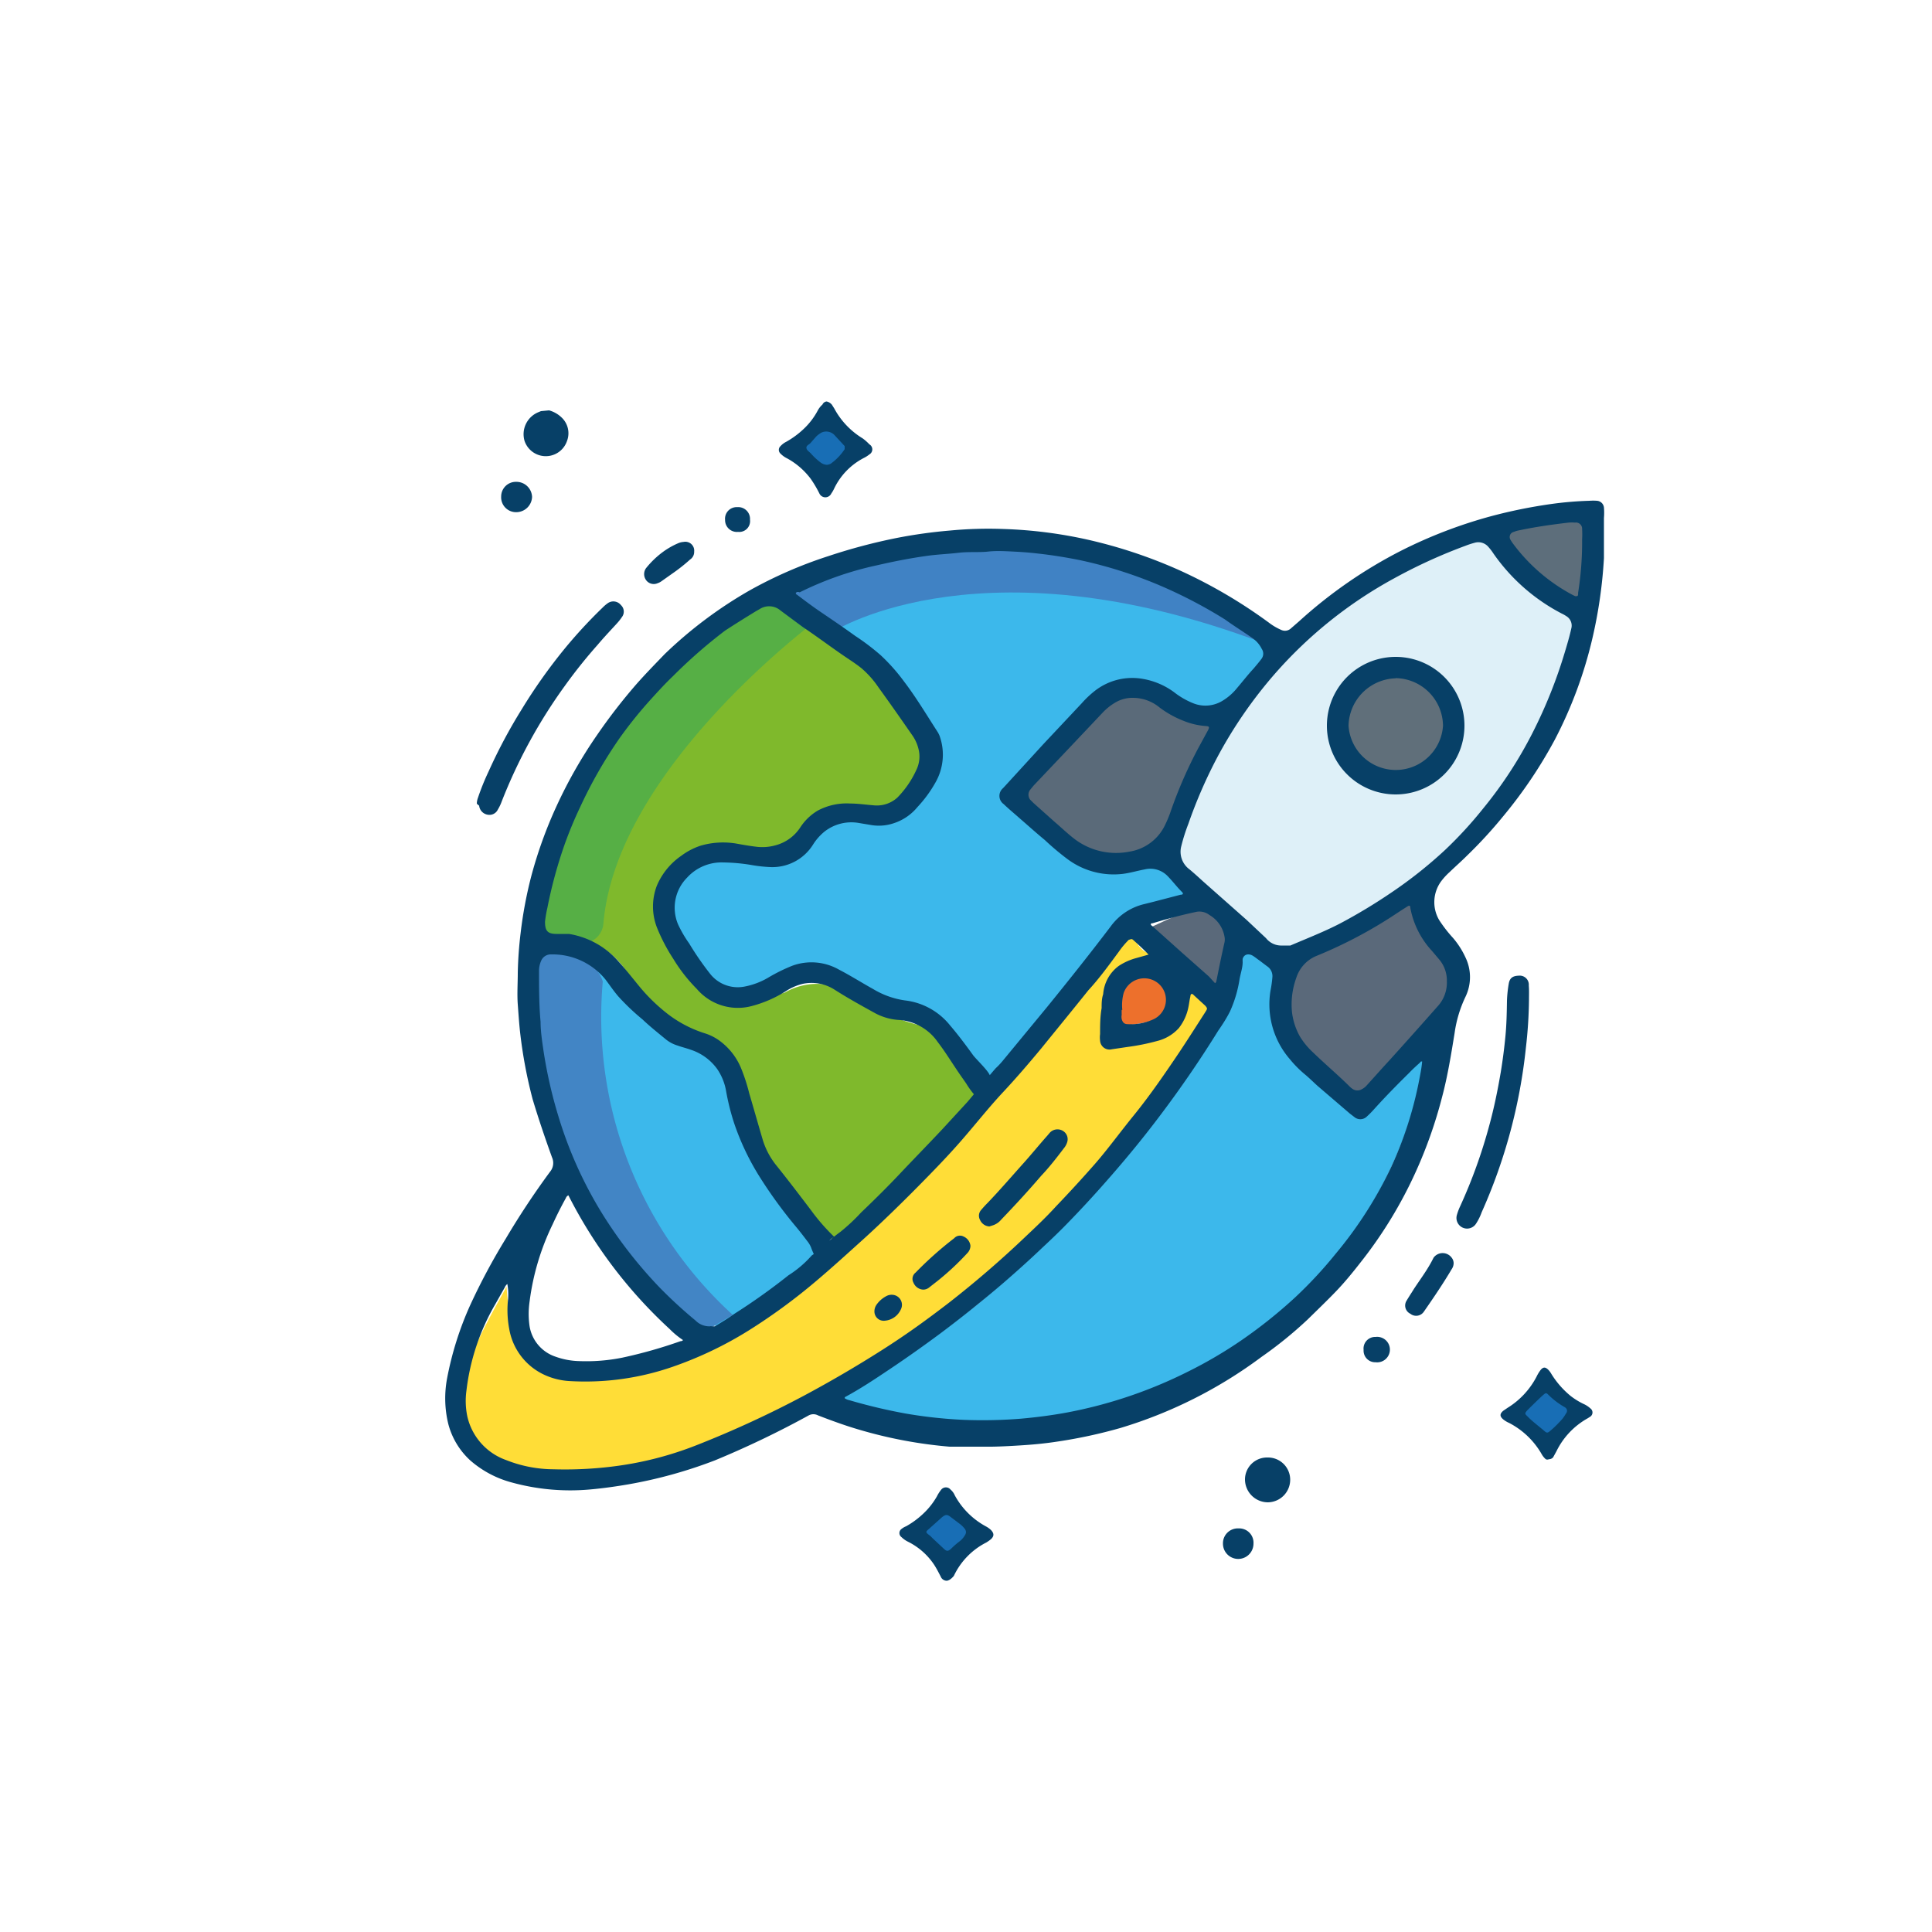 <svg xmlns="http://www.w3.org/2000/svg" viewBox="0 0 100 100"><defs><style>.cls-1{fill:#186eb5;}.cls-2{fill:#3cb8eb;}.cls-3{fill:#7fb92c;}.cls-4{fill:#def0f8;}.cls-5{fill:#ffdd37;}.cls-6{fill:#5a697a;}.cls-7{fill:#5a6a79;}.cls-8{fill:#5d6e7b;}.cls-9{fill:#ed702c;}.cls-10{fill:#606f7a;}.cls-11{fill:#4285c5;}.cls-12{fill:#56af45;}.cls-13{fill:#4082c4;}.cls-14{fill:#074067;}</style></defs><g id="Capa_2" data-name="Capa 2"><g id="PRxaar"><path class="cls-1" d="M44.66,23.17a1.91,1.91,0,0,1-.24.42.77.77,0,0,1-.36.18c-.69.18-.6,1.44-1.43,1.22-.61-.15-.69-1.09-1.43-1.35-.48-.17-.44-.64,0-.94a1,1,0,0,1,.36-.19c.68-.11.48-1.56,1.42-1.07.54.28.73,1.13,1.44,1.35C44.54,22.82,44.58,23,44.66,23.17Z"/><path class="cls-2" d="M41.15,30.31c8.23-3.36,16.13-2.66,23.51,2.3.88.59,1.7,1,.78,1.8-.63.53-1.07,2.16-2,2.34a2.91,2.91,0,0,1-2.34-.29c-1.57-1.13-3.63-1.37-5,0-1.5,1.52-2.47,2.74-3.94,4.29-.54.58-.18.75.42,1.27,1,.86,1.61,1.21,2.64,2a4.65,4.65,0,0,0,4.09.87c1.15-.33,1.72.46,2.35,1.47-2.54,0-4.3,2-5.57,3.69-1.39,1.91-3,3.7-4.41,5.57-.39.49-.64.59-1,0-1.16-1.87-2.55-3.38-4.94-3.61a4.52,4.52,0,0,1-1.82-1,3.5,3.5,0,0,0-4.22-.12c-.89.55-2,1.22-2.85.3-1.09-1.13-2.27-2.35-2.13-4.13.09-1.23.67-2.85,2.07-2.69.7.08,1.64.23,2.34.29.88.08,1.13.37,1.57-.36.69-1.12,1.9-2.21,3.11-2,2,.37,3.37-.09,4.21-1.53s.43-2.42-.35-3.68a14.75,14.75,0,0,0-5.32-5A4.6,4.6,0,0,1,41.15,30.31Z"/><path class="cls-3" d="M45.25,42.31c-1.8-.18-2.94-.14-3.81,1.17-.67,1-1.78.7-2.63.59a3.67,3.67,0,0,0-2.05.29c-2.34.76-3.24,2.27-2,4.39.33.58.81,1.2,1.17,1.75,1.42,2.19,2.34,1.47,4.68.88a3.36,3.36,0,0,1,3.81.3,10.16,10.16,0,0,0,3.51,1.46c1.83.33,1.9,1.94,2.93,3.22.29.36-.2,1.12-.41,1.34-2,2.18-4,4.36-6.2,6.39-.55.5-.82.52-1.32-.1-1.77-2.2-3.87-4.17-4.36-7.05a4.1,4.1,0,0,0-2.61-3.54,8.11,8.11,0,0,1-3.5-3.06,4,4,0,0,0-3.08-1.87c-1.51,0-1.3-.83-1.1-1.72A23.2,23.2,0,0,1,35.1,34.52a22.43,22.43,0,0,1,4.36-3.26c.36-.21.65-.49,1.12-.13C43,33,45.79,34.39,47.31,37.22c.46.86,1.13,1.59.48,2.59S46.48,42.76,45.25,42.31Z"/><path class="cls-2" d="M73.77,54.68C71.51,68.6,56.51,77.25,43.14,72.55a71.88,71.88,0,0,0,7.41-5A58.73,58.73,0,0,0,63.38,52.51a6.34,6.34,0,0,0,.74-1.83,4.6,4.6,0,0,1,.48-1.81A2.15,2.15,0,0,1,66,51.09a4.29,4.29,0,0,0,1.4,4.24c3,2.82,3,2.84,5.71-.17C73.32,55,73.44,54.68,73.77,54.68Z"/><path class="cls-4" d="M81.47,32.6A23.5,23.5,0,0,1,74.3,44.49,25.49,25.49,0,0,1,67,49a1.67,1.67,0,0,1-2.14-.41,42.46,42.46,0,0,0-3.54-3.16,1.31,1.31,0,0,1-.44-1.7A23.94,23.94,0,0,1,75.81,28c.68-.27,1.16-.33,1.65.42a9.09,9.09,0,0,0,3.39,3C81.29,31.74,81.71,32,81.47,32.6Z"/><path class="cls-5" d="M59.59,49.33c-.1.88-2.35,2.85-2.41,3.65s.28,1.27,1.17,1.06c1.13-.28,2.43-1.78,3.29-2.66.29.09,1.24.47,1.17.59-5.86,10-15.3,19-26.34,23.41a17.82,17.82,0,0,1-9.45.8c-2.44-.48-3.32-1.62-3.11-4.08.16-1.75,1.4-3.85,2.31-5.5.26,4.2,1.78,5.28,6.15,4.39s6.77-2.45,10-5.27a168.43,168.43,0,0,0,16.1-17.26C58.64,48.18,58.91,49.38,59.59,49.33Z"/><path class="cls-2" d="M28.31,50.79c.19-.52-.4-1.49.45-1.77a2.35,2.35,0,0,1,2.54.88,21.66,21.66,0,0,0,2.17,2.43,7.13,7.13,0,0,0,2.69,1.75A2.33,2.33,0,0,1,37.86,56,16.23,16.23,0,0,0,42,64c.57.66.6,1.1-.19,1.62-1.26.83-2.47,1.75-3.68,2.65a1.29,1.29,0,0,1-1.93-.14A23.49,23.49,0,0,1,28.31,50.79Z"/><path class="cls-6" d="M73,46.7a5.69,5.69,0,0,0,1.45,2.61A1.9,1.9,0,0,1,74.58,52c-1.27,1.51-2.61,3-3.92,4.42-.2.22-.36.41-.76.23-1.64-.76-3.41-3.44-3.28-5.09a2.41,2.41,0,0,1,1.61-2.3A24.35,24.35,0,0,0,73,46.7Z"/><path class="cls-7" d="M63.39,37.51c-.78,1.73-1.52,3.25-2.14,4.8a3.28,3.28,0,0,1-4.77,1.94,4.3,4.3,0,0,1-.43-.21c-3.4-2-4.5-2.17-1.73-4.95l2.6-2.58a2.86,2.86,0,0,1,3.82,0A4.25,4.25,0,0,0,63.39,37.51Z"/><path class="cls-8" d="M82.13,29c-.16.69.32,1.9-.49,2.2s-1.46-.68-2-1.27-1.89-1.26-1.67-2.32c.08-.37,1.58-.51,2.45-.64C82.19,26.64,82.2,26.67,82.13,29Z"/><path class="cls-6" d="M59.54,48c.93-.38,2.91-1.61,3.85-.38.72.93-.18,2.47-.29,3.51C62.07,50.14,60.78,49.09,59.54,48Z"/><path class="cls-9" d="M57.91,52c0-.89.25-1.78,1.45-1.72a1.19,1.19,0,0,1,1.14,1.38c-.14,1.2-1.15,1.26-2,1.39S57.86,52.54,57.91,52Z"/><path class="cls-1" d="M78.75,72.93c.27-.52.56-1.08,1.39-1a1.08,1.08,0,0,1,1.09,1.21,1.1,1.1,0,0,1-1.31,1.05A1.3,1.3,0,0,1,78.75,72.93Z"/><path class="cls-1" d="M50.52,79.44c-.4.44-.45,1.22-1.53,1-.84-.14-1.37-.62-1.29-1.24a1.35,1.35,0,0,1,1.55-1.06C50.16,78.24,50.33,78.86,50.52,79.44Z"/><path class="cls-10" d="M75.1,37.47a2.69,2.69,0,0,1-2.68,2.79,2.73,2.73,0,0,1-2.86-2.61,2.87,2.87,0,0,1,2.78-2.94A2.83,2.83,0,0,1,75.1,37.47Z"/></g><path class="cls-11" d="M31.2,50.8a20.86,20.86,0,0,0,6.73,17.26l-2,1.17s-10.53-8.48-8.19-20.48C27.69,48.75,30.61,49,31.2,50.8Z"/><path class="cls-12" d="M42.32,32.07S31.89,39.75,31.23,47.83a1.11,1.11,0,0,1-1.58.89c-.33-.15-.15,0-.5,0-.57,0-1.52-.83-1.37-1.38,1-3.85,5-13.73,12.2-16.47a1.13,1.13,0,0,1,1.17.29Z"/><path class="cls-13" d="M43.2,32.65s7.9-5,22.83.88c0,0-10.54-10-26.05-2.63Z"/><g id="qNiY4t.tif"><path class="cls-14" d="M28.42,21.24a1.52,1.52,0,0,1,.66.38,1.12,1.12,0,0,1,.27,1.2,1.16,1.16,0,0,1-2.2,0,1.23,1.23,0,0,1,.73-1.49l.12-.05Z"/><path class="cls-14" d="M51,74.88c-.69,0-1.27,0-1.85,0A23.44,23.44,0,0,1,44.47,74c-.72-.21-1.43-.47-2.13-.74a.51.51,0,0,0-.48,0A48.66,48.66,0,0,1,37,75.59a24,24,0,0,1-4.48,1.24c-.64.11-1.28.2-1.93.26a11.41,11.41,0,0,1-4.11-.36,5.35,5.35,0,0,1-2.14-1.14,3.88,3.88,0,0,1-1.14-1.9,5.59,5.59,0,0,1-.06-2.34,16.77,16.77,0,0,1,1.19-3.78,32.82,32.82,0,0,1,1.85-3.46,41.4,41.4,0,0,1,2.29-3.46.71.71,0,0,0,.1-.75c-.36-1-.7-2-1-3a24.26,24.26,0,0,1-.64-3.38c-.06-.51-.09-1-.13-1.53s0-1.1,0-1.65a20.58,20.58,0,0,1,.15-2.07,21.74,21.74,0,0,1,.57-3,22.6,22.6,0,0,1,1.27-3.51,24.28,24.28,0,0,1,2.11-3.71,29.09,29.09,0,0,1,2.06-2.66c.46-.52.93-1,1.44-1.53a22.2,22.2,0,0,1,4.4-3.3,22.5,22.5,0,0,1,4.09-1.78,29.47,29.47,0,0,1,3.55-.94,25.42,25.42,0,0,1,2.74-.38,21,21,0,0,1,2.75-.08,23.35,23.35,0,0,1,4.4.56,25.24,25.24,0,0,1,4.77,1.6,25.94,25.94,0,0,1,4.58,2.69,3,3,0,0,0,.65.38.45.45,0,0,0,.46-.06l.46-.4a24.2,24.2,0,0,1,5.26-3.64,24.51,24.51,0,0,1,4.7-1.8,26.32,26.32,0,0,1,3.06-.62,18.1,18.1,0,0,1,2-.17,2.58,2.58,0,0,1,.39,0,.39.39,0,0,1,.36.35,3.29,3.29,0,0,1,0,.54c0,.69,0,1.39,0,2.08a24.4,24.4,0,0,1-.6,4.16,22.24,22.24,0,0,1-1.94,5.23,23.79,23.79,0,0,1-2.7,4c-.58.71-1.2,1.38-1.84,2-.29.29-.61.57-.91.86a3.34,3.34,0,0,0-.44.48,1.83,1.83,0,0,0-.1,2,7,7,0,0,0,.72.93,4.28,4.28,0,0,1,.64,1,2.34,2.34,0,0,1,0,2.05,6.41,6.41,0,0,0-.56,1.87c-.18,1.11-.36,2.23-.65,3.32a23.64,23.64,0,0,1-1.35,3.84,22.52,22.52,0,0,1-2.89,4.74c-.39.5-.8,1-1.22,1.44s-1,1-1.5,1.49a21.11,21.11,0,0,1-2.38,1.93A23.56,23.56,0,0,1,58,73.91a25.46,25.46,0,0,1-3.23.7c-.58.09-1.16.15-1.75.19S51.56,74.89,51,74.88ZM41.19,30.7s0,.06.06.08c.41.31.82.62,1.25.91.59.4,1.18.8,1.76,1.22a12.07,12.07,0,0,1,1.32,1,9.73,9.73,0,0,1,1.21,1.36c.64.84,1.18,1.75,1.75,2.63a1.51,1.51,0,0,1,.09.18,2.89,2.89,0,0,1-.21,2.42,6.48,6.48,0,0,1-.93,1.27,2.64,2.64,0,0,1-1.23.84,2.4,2.4,0,0,1-1.13.1l-.66-.11a2.25,2.25,0,0,0-1.79.44,2.77,2.77,0,0,0-.6.68,2.48,2.48,0,0,1-2.21,1.16,7.34,7.34,0,0,1-.93-.1,9.51,9.51,0,0,0-1.5-.14,2.41,2.41,0,0,0-1.88.79,2.21,2.21,0,0,0-.47,2.4,6.08,6.08,0,0,0,.58,1,15.3,15.3,0,0,0,1.09,1.58,1.82,1.82,0,0,0,1.75.66,3.82,3.82,0,0,0,1.29-.49,8.9,8.9,0,0,1,1.2-.59,2.88,2.88,0,0,1,2.43.2c.6.31,1.18.68,1.76,1a4.37,4.37,0,0,0,1.64.59,3.51,3.51,0,0,1,2.35,1.3c.42.49.8,1,1.19,1.54.18.24,1,1,.86,1.14s-.41.41-.58.62-.12.25-.18.33a4.49,4.49,0,0,1-.46-.63c-.18-.26-.36-.51-.53-.77-.31-.46-.6-.93-.94-1.37a2.66,2.66,0,0,0-2.06-1.15,3,3,0,0,1-1.26-.39c-.67-.37-1.34-.74-2-1.16a2.21,2.21,0,0,0-1.7-.31,2.87,2.87,0,0,0-.84.37,6.28,6.28,0,0,1-1.76.77,2.79,2.79,0,0,1-2.85-.88,8.31,8.31,0,0,1-1.22-1.56A9.21,9.21,0,0,1,34,48a3,3,0,0,1,0-2.16,3.56,3.56,0,0,1,1.27-1.55,3.46,3.46,0,0,1,1-.52,4.15,4.15,0,0,1,1.82-.11c.34.06.67.12,1,.16a2.53,2.53,0,0,0,1.06-.07,2.2,2.2,0,0,0,1.27-.92,2.77,2.77,0,0,1,.9-.87,3.18,3.18,0,0,1,1.69-.37c.39,0,.79.06,1.18.09a1.58,1.58,0,0,0,1.25-.39,5,5,0,0,0,1-1.46,1.58,1.58,0,0,0,.1-1.07,2.11,2.11,0,0,0-.34-.73c-.57-.82-1.14-1.64-1.73-2.45a4.87,4.87,0,0,0-.89-1c-.3-.24-.62-.44-.94-.66-.7-.48-1.39-1-2.08-1.46l-1.16-.86a.9.9,0,0,0-1.07-.08l-.21.12c-.54.33-1.07.66-1.59,1A26.16,26.16,0,0,0,34.83,35c-.42.4-.8.82-1.19,1.25a22,22,0,0,0-1.6,2,23.39,23.39,0,0,0-2,3.5,20.89,20.89,0,0,0-.83,2A23.63,23.63,0,0,0,28.33,47a5.85,5.85,0,0,0-.12.71c0,.47.13.63.6.63.22,0,.43,0,.64,0A4.32,4.32,0,0,1,32,49.75c.41.45.78.93,1.17,1.4a9.33,9.33,0,0,0,1.4,1.34,6.23,6.23,0,0,0,1.93,1,2.6,2.6,0,0,1,.76.39,3.34,3.34,0,0,1,1.11,1.44,9.4,9.4,0,0,1,.41,1.27c.23.78.45,1.56.68,2.34a3.93,3.93,0,0,0,.69,1.35c.62.77,1.22,1.56,1.82,2.35A10.29,10.29,0,0,0,43.16,64c.06,0-.09.07-.13.11-.27.26-.43.49-.71.72-.09.08,0,.59-.31-.18a1.23,1.23,0,0,0-.21-.39c-.19-.25-.38-.5-.58-.74a23.81,23.81,0,0,1-1.89-2.59A13.11,13.11,0,0,1,38,58.14a12.14,12.14,0,0,1-.42-1.68,2.87,2.87,0,0,0-.46-1.13,2.73,2.73,0,0,0-1.38-1c-.22-.08-.44-.13-.66-.21a1.78,1.78,0,0,1-.66-.36c-.39-.32-.79-.64-1.17-1A11.71,11.71,0,0,1,32,51.57c-.24-.28-.44-.58-.66-.87a3.53,3.53,0,0,0-2.81-1.3.54.54,0,0,0-.52.33,1.29,1.29,0,0,0-.11.55c0,.87,0,1.74.08,2.61,0,.48.08,1,.14,1.42a23.75,23.75,0,0,0,.78,3.46,21.26,21.26,0,0,0,2.34,5.16,23.3,23.3,0,0,0,2.92,3.73A24,24,0,0,0,36,68.35a1,1,0,0,0,.76.3.09.09,0,0,1,.07,0c.07,0,.12,0,.17,0,.35-.21.7-.42,1-.64a32.4,32.4,0,0,0,2.81-2A5.58,5.58,0,0,0,42,65a.24.24,0,0,1,.08-.06c.48-.39.92-.82,1.42-1.18a9.86,9.86,0,0,0,1.07-1c.68-.65,1.36-1.32,2-2s1.5-1.56,2.24-2.35l1.26-1.37c.1-.11,1.39-1.68,1.49-1.77s.23-.23.33-.35l2.31-2.8c1.12-1.38,2.22-2.76,3.29-4.17a3,3,0,0,1,1.76-1.16l.44-.11,1.42-.37c.14,0,.15-.07.05-.16-.26-.26-.48-.56-.75-.83A1.24,1.24,0,0,0,59.25,45c-.38.07-.74.18-1.12.23a4,4,0,0,1-2.86-.75,13.75,13.75,0,0,1-1.19-1c-.45-.37-.88-.76-1.32-1.14-.27-.24-.55-.47-.81-.72a.52.52,0,0,1-.06-.8l.06-.06L54,38.52l2-2.13a5.15,5.15,0,0,1,.68-.64,3.14,3.14,0,0,1,2.42-.62,3.82,3.82,0,0,1,1.66.69,4.07,4.07,0,0,0,1,.58,1.69,1.69,0,0,0,1.47-.1,2.87,2.87,0,0,0,.81-.7c.29-.34.56-.69.85-1,.14-.17.29-.34.42-.52a.44.44,0,0,0,0-.49,1.49,1.49,0,0,0-.44-.53c-.48-.34-1-.66-1.47-1a24.66,24.66,0,0,0-3.42-1.78A22.92,22.92,0,0,0,55.93,29c-.74-.15-1.48-.27-2.22-.35-.42-.05-.83-.08-1.24-.1s-.89-.05-1.33,0-1,0-1.51.06-1,.08-1.49.14c-.92.12-1.84.3-2.75.51a17,17,0,0,0-4,1.4C41.29,30.62,41.22,30.64,41.19,30.7Zm2.53,41.67a.6.6,0,0,0,.23.1,28.44,28.44,0,0,0,2.9.69,24.1,24.1,0,0,0,3,.33,25,25,0,0,0,3-.06c.78-.07,1.56-.17,2.33-.31A23.71,23.71,0,0,0,61.48,71a22.71,22.71,0,0,0,2.78-1.63,25,25,0,0,0,2.79-2.23,22,22,0,0,0,2.08-2.24A20.92,20.92,0,0,0,72,60.42a19.55,19.55,0,0,0,1.45-4.48c.06-.32.13-.64.16-1-.06,0-.08,0-.1.05-.19.17-.38.34-.56.53-.64.63-1.27,1.27-1.87,1.94-.1.11-.21.22-.32.32a.48.48,0,0,1-.63.06l-.26-.2L68.19,56.2c-.22-.2-.43-.41-.66-.6a5.68,5.68,0,0,1-.77-.78,4.34,4.34,0,0,1-1-3.54,5.93,5.93,0,0,0,.1-.72.61.61,0,0,0-.28-.55l-.41-.31c-.12-.08-.23-.18-.36-.25s-.4-.11-.49.18a1.54,1.54,0,0,0,0,.17c0,.29-.11.59-.16.88a6.46,6.46,0,0,1-.49,1.66c-.18.36-.4.7-.61,1q-1.4,2.26-3,4.38c-.79,1.05-1.62,2.07-2.49,3.07S56,62.55,55.2,63.37c-.41.42-.83.82-1.26,1.22-.65.62-1.32,1.22-2,1.81-1.06.91-2.15,1.78-3.27,2.62-.85.63-1.71,1.24-2.59,1.83s-1.5,1-2.3,1.44A.08.08,0,0,0,43.72,72.37ZM26.26,66.46a.41.41,0,0,0-.13.17l-.48.85A11.6,11.6,0,0,0,24.14,72a3.91,3.91,0,0,0,.05,1.32,3.13,3.13,0,0,0,2,2.25,6.74,6.74,0,0,0,2.47.48,20.06,20.06,0,0,0,3.1-.15,17.65,17.65,0,0,0,4.3-1.1,53.41,53.41,0,0,0,5.59-2.58c1.36-.73,2.68-1.5,4-2.34s2.33-1.58,3.44-2.43a52.77,52.77,0,0,0,4-3.45c.54-.51,1.06-1,1.57-1.56.68-.71,1.35-1.44,2-2.18S58,58.57,58.71,57.7c.81-1,1.58-2.12,2.32-3.22.46-.69.91-1.4,1.36-2.1.11-.18.11-.18,0-.32l-.6-.55s-.06-.08-.12-.06-.05.12-.07.19-.05.3-.08.45a2.58,2.58,0,0,1-.5,1.12,2.23,2.23,0,0,1-1.12.67,11.35,11.35,0,0,1-1.54.31l-.81.12a.49.49,0,0,1-.61-.44,1.37,1.37,0,0,1,0-.35c0-.44,0-.89.08-1.34,0-.24,0-.48.08-.72A2,2,0,0,1,57.9,50a3.11,3.11,0,0,1,.91-.41l.64-.18s0,0,0,0c-.26-.27-.53-.52-.81-.77-.09-.07-.14,0-.21,0a4.38,4.38,0,0,0-.52.62c-.51.69-1,1.37-1.58,2-.8,1-1.62,2-2.43,3-.64.77-1.29,1.53-2,2.29S50.52,58.16,49.79,59s-1.5,1.63-2.28,2.42-1.84,1.83-2.81,2.71c-.81.73-1.62,1.47-2.46,2.18a30.17,30.17,0,0,1-3.48,2.55,19.45,19.45,0,0,1-3.93,1.88,13.78,13.78,0,0,1-5.41.74,3.59,3.59,0,0,1-1.2-.3,3.21,3.21,0,0,1-1.86-2.38,5.23,5.23,0,0,1-.06-1.58A3,3,0,0,0,26.26,66.46ZM66.35,48.94h.26l.18,0c.86-.37,1.74-.71,2.57-1.14A28.11,28.11,0,0,0,72,46.21,22.83,22.83,0,0,0,74.79,44a21,21,0,0,0,2-2.18,21.55,21.55,0,0,0,2.53-3.88A25,25,0,0,0,81,33.74c.12-.4.24-.8.33-1.21a.57.57,0,0,0-.26-.64,1.71,1.71,0,0,0-.23-.13,9.83,9.83,0,0,1-3.54-3.11,2.78,2.78,0,0,0-.26-.34.68.68,0,0,0-.7-.22,4.66,4.66,0,0,0-.49.16,27.16,27.16,0,0,0-3.68,1.68A22.5,22.5,0,0,0,66,34.86a23.14,23.14,0,0,0-3,4.35,24.86,24.86,0,0,0-1.49,3.43,9.36,9.36,0,0,0-.37,1.17A1.13,1.13,0,0,0,61.57,45c.24.2.47.41.7.62l2.26,2,1,.94A1,1,0,0,0,66.35,48.94Zm8.54,1.86a1.69,1.69,0,0,0-.39-1.13l-.38-.45A4.47,4.47,0,0,1,73,47c0-.14-.06-.15-.17-.07-.39.24-.76.5-1.15.74a23.5,23.5,0,0,1-3.57,1.82A1.82,1.82,0,0,0,67.1,50.6a4.06,4.06,0,0,0-.23,1.76,3.37,3.37,0,0,0,.42,1.3,3.86,3.86,0,0,0,.68.82c.61.59,1.26,1.14,1.86,1.73a1,1,0,0,0,.19.16.44.44,0,0,0,.48,0,.82.82,0,0,0,.25-.2c.39-.43.77-.86,1.16-1.28.84-.93,1.67-1.86,2.5-2.8A1.81,1.81,0,0,0,74.89,50.8ZM58.65,36.12a1.73,1.73,0,0,0-.95.26,2.92,2.92,0,0,0-.64.52l-1.72,1.82L53.5,40.66l-.18.22a.42.42,0,0,0,0,.51l.17.17,1.12,1c.34.29.66.6,1,.86a3.55,3.55,0,0,0,2.85.66,2.46,2.46,0,0,0,1.82-1.33,6.29,6.29,0,0,0,.3-.71,23.1,23.1,0,0,1,1.46-3.35l.49-.9c.08-.16.06-.2-.12-.21a3.78,3.78,0,0,1-1.15-.27,5.18,5.18,0,0,1-1.24-.69A2.17,2.17,0,0,0,58.65,36.12ZM29.42,61.87a.24.24,0,0,0-.13.14c-.25.45-.48.91-.69,1.37a12.83,12.83,0,0,0-1.19,4,4.44,4.44,0,0,0,0,1.26,2,2,0,0,0,1.34,1.58,3.88,3.88,0,0,0,1.22.23,9.42,9.42,0,0,0,2.25-.18,24.3,24.3,0,0,0,3-.85s.1,0,.13-.06a4.27,4.27,0,0,1-.69-.57A24.37,24.37,0,0,1,29.42,61.87Zm52.47-33.7v-.26a4.51,4.51,0,0,0,0-.52.32.32,0,0,0-.37-.34,1.83,1.83,0,0,0-.33,0c-.86.1-1.71.22-2.56.4a1.2,1.2,0,0,0-.27.08.27.27,0,0,0-.17.42,1.63,1.63,0,0,0,.11.17,9.24,9.24,0,0,0,3.13,2.69l.11.05c.09,0,.13,0,.14-.08a.22.22,0,0,0,0-.08A16.66,16.66,0,0,0,81.89,28.17Zm-19,22.72a.16.16,0,0,0,.07-.11c.13-.65.26-1.3.42-2a.76.76,0,0,0,0-.3,1.62,1.62,0,0,0-.78-1.12.86.86,0,0,0-.64-.17c-.78.16-1.54.37-2.31.6-.11,0-.12.07,0,.15a.1.1,0,0,1,0,0l1.53,1.37,1.39,1.23Zm-4.83,1.38a2.08,2.08,0,0,0,0,.25.58.58,0,0,0,0,.23c.05.18.14.26.31.26a2.81,2.81,0,0,0,1.37-.27,1.11,1.11,0,0,0,.12-1.91,1.13,1.13,0,0,0-1.7.57A2.42,2.42,0,0,0,58.09,52.27Z"/><path class="cls-14" d="M79.14,51.73a23.31,23.31,0,0,1-.16,2.5,27.95,27.95,0,0,1-2.29,8.52,2.74,2.74,0,0,1-.28.57.55.55,0,0,1-1-.44,3,3,0,0,1,.17-.45,26.82,26.82,0,0,0,1.5-4.16c.25-.91.44-1.84.6-2.78.1-.61.18-1.23.24-1.85s.07-1.22.08-1.83a6.4,6.4,0,0,1,.09-.88c.05-.33.23-.42.53-.43a.47.47,0,0,1,.51.51C79.15,51.25,79.14,51.49,79.14,51.73Z"/><path class="cls-14" d="M24.68,41.58a.94.94,0,0,1,.06-.29,12.46,12.46,0,0,1,.55-1.36A27.12,27.12,0,0,1,27,36.72a27.94,27.94,0,0,1,2.19-3.1,25.13,25.13,0,0,1,2-2.17,1.94,1.94,0,0,1,.27-.23.5.5,0,0,1,.68.1.46.46,0,0,1,.05.62,2.69,2.69,0,0,1-.26.33c-.34.37-.69.74-1,1.11a26.18,26.18,0,0,0-1.68,2.1,26.93,26.93,0,0,0-3.28,6,2.3,2.3,0,0,1-.2.42.48.48,0,0,1-.52.27.53.53,0,0,1-.45-.47S24.68,41.62,24.68,41.58Z"/><path class="cls-14" d="M42.78,20.78a.47.47,0,0,1,.28.17l.12.19a4.06,4.06,0,0,0,1.47,1.55A2.41,2.41,0,0,1,45,23a.3.3,0,0,1,0,.52,1.53,1.53,0,0,1-.3.19,3.47,3.47,0,0,0-1.53,1.59,1.49,1.49,0,0,1-.14.24.34.34,0,0,1-.62,0,5.84,5.84,0,0,0-.45-.76,3.82,3.82,0,0,0-1.21-1.05,1.24,1.24,0,0,1-.35-.25.26.26,0,0,1,0-.39,1,1,0,0,1,.29-.22,4.54,4.54,0,0,0,.91-.67,3.67,3.67,0,0,0,.72-.94,1.11,1.11,0,0,1,.25-.32A.27.27,0,0,1,42.78,20.78Zm0,3.28A.51.51,0,0,0,43,24a2.86,2.86,0,0,0,.72-.75c0-.06,0-.12,0-.16l-.5-.54a.59.59,0,0,0-.7-.16,1.35,1.35,0,0,0-.27.2l-.29.33c-.07.09-.23.13-.22.26s.15.2.23.29a3.37,3.37,0,0,0,.52.48A.6.6,0,0,0,42.81,24.06Z"/><path class="cls-14" d="M49,81.82a.34.34,0,0,1-.31-.22c-.11-.21-.21-.41-.34-.61A3.49,3.49,0,0,0,47,79.8a1.31,1.31,0,0,1-.34-.24.26.26,0,0,1,0-.42A.92.92,0,0,1,46.9,79a4.38,4.38,0,0,0,.83-.6,3.83,3.83,0,0,0,.76-.94,2,2,0,0,1,.23-.36.31.31,0,0,1,.48,0,.81.81,0,0,1,.22.3,4,4,0,0,0,1.6,1.6,1.2,1.2,0,0,1,.27.19c.17.18.17.32,0,.48a2.07,2.07,0,0,1-.24.17,3.71,3.71,0,0,0-1.68,1.73C49.24,81.72,49.12,81.81,49,81.82Zm1-2.51a.31.31,0,0,0-.09-.21,1.31,1.31,0,0,0-.24-.23l-.45-.34c-.19-.15-.27-.15-.46,0l-.67.6c-.16.14-.21.17,0,.32a1.14,1.14,0,0,1,.16.15l.61.57c.14.13.21.13.36,0a4.4,4.4,0,0,1,.46-.4,1.08,1.08,0,0,0,.26-.3A.35.35,0,0,0,50,79.31Z"/><path class="cls-14" d="M80.17,75.53a.19.19,0,0,1-.16,0,1,1,0,0,1-.2-.24,4.13,4.13,0,0,0-1.7-1.64,1.33,1.33,0,0,1-.3-.18c-.19-.16-.19-.29,0-.45l.22-.15a4.15,4.15,0,0,0,1.5-1.61,1.93,1.93,0,0,1,.22-.36c.13-.15.24-.15.39,0a1,1,0,0,1,.15.2,4.58,4.58,0,0,0,1,1.15,3.66,3.66,0,0,0,.68.42,1.32,1.32,0,0,1,.35.23.26.26,0,0,1,0,.42l-.14.09a3.93,3.93,0,0,0-1.62,1.71l-.17.31A.29.29,0,0,1,80.17,75.53ZM81.11,73a.23.23,0,0,0-.13-.17,4,4,0,0,1-.83-.63c-.12-.12-.14-.11-.27,0s-.52.49-.77.74-.17.24,0,.42.55.47.83.71c.12.11.17.1.29,0a6.15,6.15,0,0,0,.63-.62,2,2,0,0,0,.19-.28A.25.25,0,0,0,81.11,73Z"/><path class="cls-14" d="M65.6,75.44a1.15,1.15,0,0,1,1.18,1.14,1.17,1.17,0,0,1-1.17,1.18,1.19,1.19,0,0,1-1.17-1.19A1.14,1.14,0,0,1,65.6,75.44Z"/><path class="cls-14" d="M75.24,65.38a.55.55,0,0,1-.1.31c-.45.76-.94,1.48-1.44,2.2A.48.48,0,0,1,73,68a.47.47,0,0,1-.2-.67c.13-.22.27-.43.4-.64.35-.53.71-1,1-1.59a.58.58,0,0,1,.94,0A.46.46,0,0,1,75.24,65.38Z"/><path class="cls-14" d="M35.93,28.55a.47.47,0,0,1-.21.41,9,9,0,0,1-.91.72l-.58.41a.75.75,0,0,1-.2.1.49.49,0,0,1-.6-.18.53.53,0,0,1,0-.59,4.66,4.66,0,0,1,.84-.82,4,4,0,0,1,.85-.49.82.82,0,0,1,.26-.06A.46.46,0,0,1,35.93,28.55Z"/><path class="cls-14" d="M27.54,25.72a.82.82,0,0,1-.82.79.77.77,0,0,1-.78-.81.76.76,0,0,1,.78-.76A.81.81,0,0,1,27.54,25.72Z"/><path class="cls-14" d="M64.11,79.11a.74.74,0,0,1,.77.79.79.79,0,1,1-1.58,0A.77.77,0,0,1,64.11,79.11Z"/><path class="cls-14" d="M70.58,69.87a.6.6,0,0,1,.62-.67.66.66,0,1,1,0,1.31A.6.6,0,0,1,70.58,69.87Z"/><path class="cls-14" d="M38.82,26.9a.56.56,0,0,1-.62.63.61.61,0,0,1-.67-.62.6.6,0,0,1,.63-.66A.61.61,0,0,1,38.82,26.9Z"/><path class="cls-14" d="M51.21,63.48a.56.56,0,0,1-.48-.33.45.45,0,0,1,.06-.53c.11-.13.22-.25.34-.37.64-.67,1.25-1.38,1.87-2.07.41-.46.8-.94,1.21-1.4l.11-.13a.54.54,0,0,1,.83,0,.5.5,0,0,1,.09.46.89.89,0,0,1-.18.33c-.37.49-.77,1-1.17,1.42-.67.78-1.36,1.53-2.07,2.27a.94.94,0,0,1-.42.29Z"/><path class="cls-14" d="M47.77,66.75a.58.58,0,0,1-.49-.36.41.41,0,0,1,.11-.52,18.51,18.51,0,0,1,2-1.78.4.4,0,0,1,.48-.09.6.6,0,0,1,.36.48.55.55,0,0,1-.16.38,13.78,13.78,0,0,1-1.53,1.43l-.46.36A.48.48,0,0,1,47.77,66.75Z"/><path class="cls-14" d="M45.26,67.87a.6.6,0,0,1,.11-.34,1.42,1.42,0,0,1,.5-.44.57.57,0,0,1,.34-.07.52.52,0,0,1,.42.75,1,1,0,0,1-.84.59A.48.48,0,0,1,45.26,67.87Z"/><path class="cls-14" d="M72.24,34a3.56,3.56,0,0,1,0,7.12,3.56,3.56,0,1,1,0-7.12Zm0,1.11a2.51,2.51,0,0,0-2.44,2.45,2.45,2.45,0,0,0,4.89,0A2.49,2.49,0,0,0,72.23,35.1Z"/></g></g></svg>